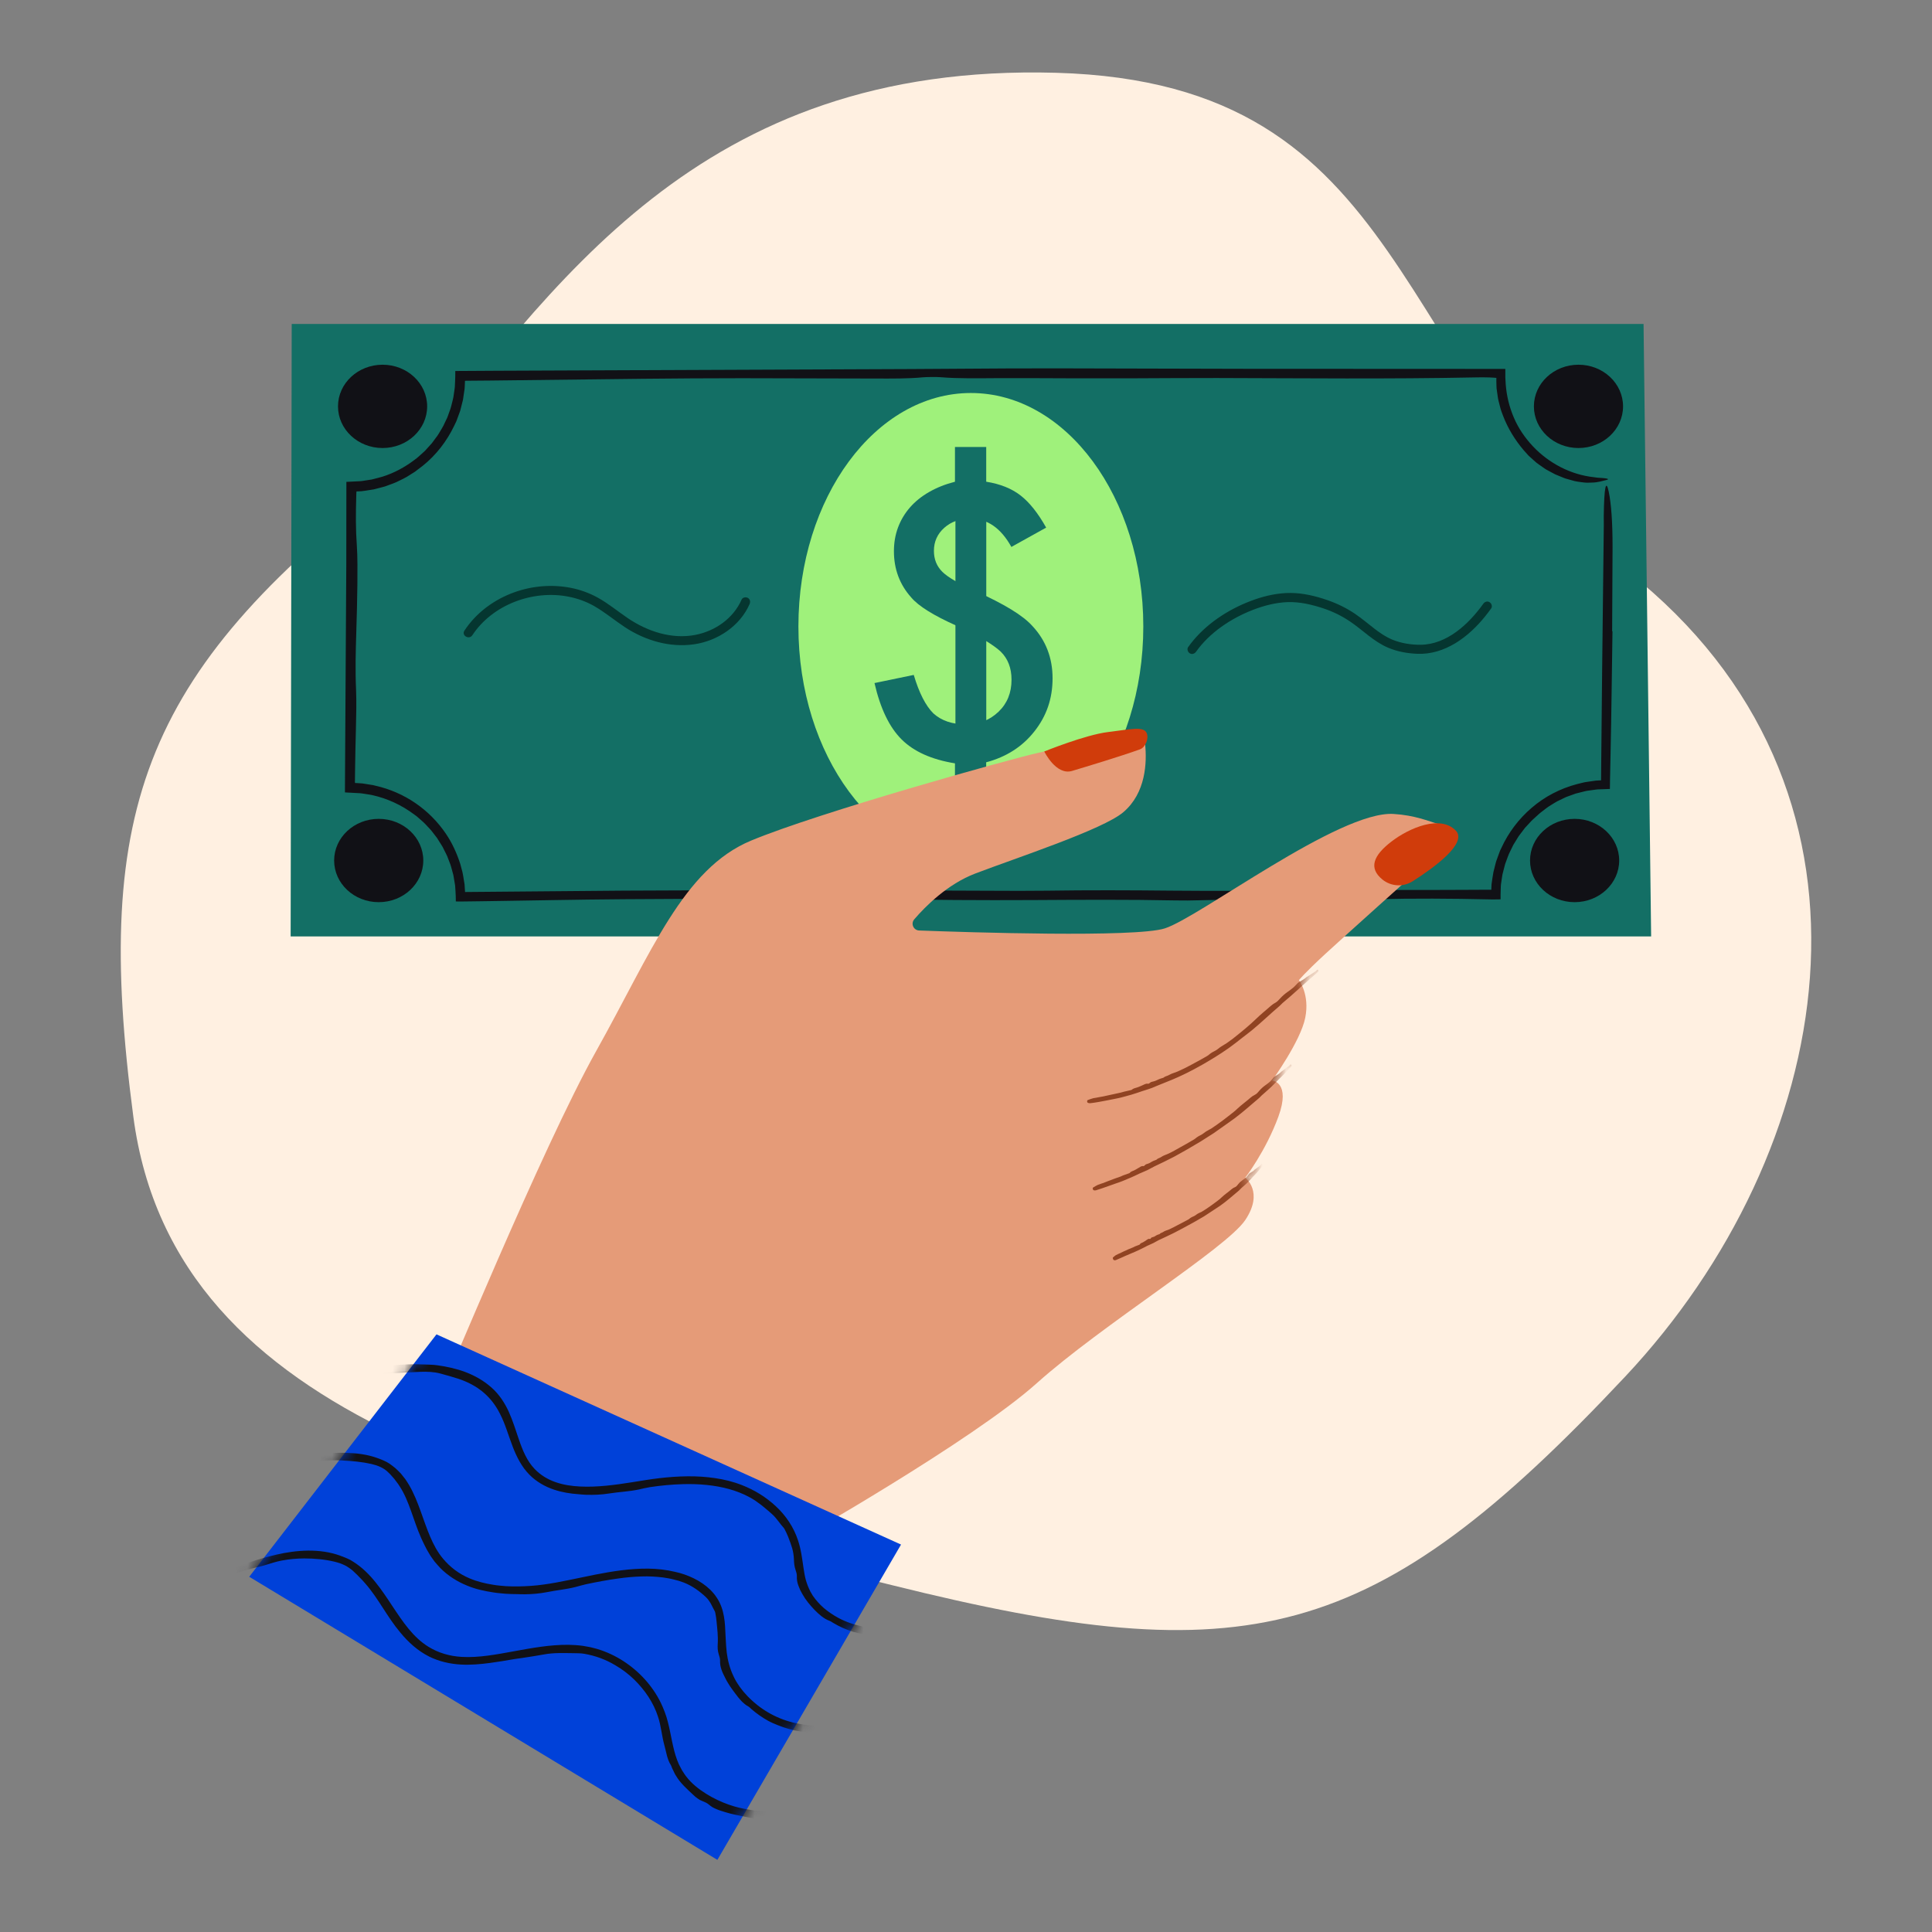 <?xml version="1.0" encoding="UTF-8"?> <svg xmlns="http://www.w3.org/2000/svg" width="160" height="160" viewBox="0 0 160 160" fill="none"><rect x="0" y="0" width="160" height="160" fill="#808080" stroke="none"/><g clip-path="url(#clip0_230_55477)"><path d="M33.547 38.922C45.861 23.739 57.75 5.184 87.473 6.028C117.196 6.871 114.839 30.581 135.879 48.201C157.533 66.335 152.014 95.434 134.605 113.989C113.692 136.281 103.222 138.574 73.886 131.28C44.549 123.986 14.439 118.206 11.043 92.48C7.646 66.754 11.893 55.367 33.547 38.92" fill="#FFF0E1"></path><path d="M136.74 77.55H24.07L24.158 26.828H136.112L136.74 77.55Z" fill="#136F65"></path><path d="M39.119 52.605C40.782 50.079 44.115 48.836 47.067 49.41C47.816 49.556 48.537 49.811 49.199 50.188C50.099 50.7 50.891 51.372 51.754 51.941C53.431 53.045 55.467 53.648 57.478 53.358C59.42 53.08 61.28 51.849 62.075 50.034C62.156 49.848 62.131 49.63 61.938 49.517C61.778 49.423 61.501 49.465 61.418 49.653C60.734 51.213 59.233 52.263 57.573 52.582C55.621 52.956 53.62 52.29 52.01 51.205C51.159 50.631 50.369 49.965 49.465 49.472C48.781 49.1 48.035 48.831 47.268 48.682C45.728 48.382 44.105 48.513 42.628 49.038C40.939 49.638 39.448 50.727 38.462 52.224C38.193 52.632 38.85 53.011 39.119 52.605Z" fill="#053630"></path><path d="M99.055 53.97C100.181 52.383 101.968 51.199 103.772 50.503C104.684 50.151 105.651 49.901 106.632 49.865C107.642 49.83 108.652 50.07 109.604 50.386C110.381 50.644 111.114 51.004 111.793 51.461C112.342 51.83 112.786 52.212 113.323 52.628C113.86 53.044 114.367 53.388 114.966 53.643C115.726 53.965 116.538 54.109 117.362 54.144C119.649 54.243 121.615 52.752 122.979 51.061C123.156 50.842 123.329 50.615 123.494 50.386C123.612 50.219 123.525 49.966 123.357 49.869C123.167 49.758 122.957 49.837 122.837 50.005C121.645 51.67 119.828 53.383 117.639 53.396C116.849 53.401 116.049 53.274 115.314 52.975C115.297 52.968 115.307 52.974 115.258 52.952C115.223 52.937 115.187 52.92 115.152 52.903C115.076 52.868 115.002 52.831 114.927 52.792C114.789 52.72 114.654 52.641 114.52 52.557C114.387 52.474 114.264 52.39 114.139 52.299C114.014 52.209 113.899 52.123 113.818 52.059C113.286 51.645 112.771 51.211 112.214 50.832C111.511 50.357 110.748 49.983 109.946 49.705C108.975 49.367 107.917 49.109 106.884 49.106C105.886 49.102 104.886 49.31 103.947 49.636C102.02 50.302 100.154 51.454 98.839 53.019C98.685 53.203 98.537 53.393 98.398 53.589C98.28 53.755 98.368 54.008 98.535 54.106C98.726 54.216 98.937 54.138 99.055 53.97Z" fill="#053630"></path><path d="M80.403 71.211C88.291 71.211 94.684 62.556 94.684 51.879C94.684 41.202 88.291 32.547 80.403 32.547C72.515 32.547 66.121 41.202 66.121 51.879C66.121 62.556 72.515 71.211 80.403 71.211Z" fill="#9FF17B"></path><path d="M31.684 37.104C33.722 37.104 35.375 35.559 35.375 33.654C35.375 31.748 33.722 30.204 31.684 30.204C29.645 30.204 27.992 31.748 27.992 33.654C27.992 35.559 29.645 37.104 31.684 37.104Z" fill="#111116"></path><path d="M130.723 37.104C132.761 37.104 134.414 35.559 134.414 33.654C134.414 31.748 132.761 30.204 130.723 30.204C128.685 30.204 127.031 31.748 127.031 33.654C127.031 35.559 128.685 37.104 130.723 37.104Z" fill="#111116"></path><path d="M31.363 74.714C33.402 74.714 35.055 73.169 35.055 71.264C35.055 69.359 33.402 67.814 31.363 67.814C29.325 67.814 27.672 69.359 27.672 71.264C27.672 73.169 29.325 74.714 31.363 74.714Z" fill="#111116"></path><path d="M130.402 74.714C132.441 74.714 134.094 73.169 134.094 71.264C134.094 69.359 132.441 67.814 130.402 67.814C128.364 67.814 126.711 69.359 126.711 71.264C126.711 73.169 128.364 74.714 130.402 74.714Z" fill="#111116"></path><path d="M133.538 52.312C133.487 55.673 133.452 59.063 133.381 62.389C133.366 63.132 133.351 63.872 133.335 64.61L133.325 65.296V65.338H133.281L133.193 65.341L133.02 65.348L132.678 65.361L132.386 65.371C132.341 65.373 132.295 65.373 132.249 65.378L132.114 65.397L131.571 65.472C131.387 65.49 131.211 65.539 131.032 65.584L130.497 65.719L129.976 65.906L129.716 66C129.63 66.034 129.549 66.079 129.465 66.118C129.298 66.198 129.132 66.279 128.965 66.361C128.801 66.447 128.647 66.552 128.487 66.648C128.161 66.831 127.877 67.076 127.58 67.302C127.501 67.359 127.432 67.426 127.359 67.493C127.286 67.56 127.214 67.627 127.139 67.694C126.992 67.829 126.837 67.959 126.705 68.115C126.567 68.265 126.428 68.414 126.29 68.563C126.167 68.726 126.043 68.887 125.922 69.048C125.868 69.122 125.81 69.194 125.758 69.268L125.615 69.502L125.327 69.97C125.245 70.133 125.167 70.299 125.086 70.463C125.005 70.628 124.922 70.791 124.866 70.965L124.677 71.48C124.642 71.564 124.622 71.654 124.6 71.742L124.532 72.007L124.464 72.272C124.441 72.361 124.417 72.448 124.407 72.54L124.326 73.082C124.289 73.278 124.287 73.479 124.282 73.68C124.274 73.919 124.267 74.202 124.272 74.469C124.269 74.487 124.235 74.475 124.216 74.481H124.15L124.019 74.484C123.931 74.484 123.843 74.484 123.757 74.486H123.499C123.433 74.486 123.367 74.484 123.303 74.482C120.19 74.412 117.093 74.393 113.974 74.469C111.544 74.373 109.149 74.442 106.708 74.472C104.266 74.502 101.78 74.482 99.365 74.556C98.725 74.576 97.989 74.583 97.34 74.569C93.399 74.489 89.457 74.517 85.49 74.539C81.24 74.561 76.995 74.536 72.773 74.447C70.525 74.4 68.169 74.402 65.862 74.402C63.115 74.413 60.369 74.425 57.622 74.437C53.635 74.449 49.676 74.475 45.718 74.544C44.455 74.564 43.191 74.586 41.923 74.606C41.29 74.616 40.653 74.625 40.018 74.635C39.701 74.64 39.382 74.643 39.062 74.648L38.505 74.655C38.257 74.655 37.994 74.665 37.75 74.655C37.747 74.38 37.744 74.091 37.723 73.825L37.705 73.536C37.698 73.454 37.698 73.372 37.684 73.29L37.602 72.802C37.573 72.639 37.556 72.475 37.504 72.317C37.409 72.002 37.349 71.674 37.215 71.373L37.038 70.911C36.974 70.76 36.892 70.616 36.82 70.467L36.71 70.246C36.675 70.172 36.638 70.098 36.59 70.029L36.327 69.61C36.283 69.541 36.241 69.469 36.195 69.4L36.043 69.204L35.741 68.811C35.639 68.682 35.518 68.568 35.408 68.446C35.292 68.328 35.189 68.198 35.064 68.09L34.692 67.763L34.506 67.6L34.305 67.454C33.28 66.683 32.083 66.123 30.811 65.844C30.653 65.809 30.491 65.792 30.33 65.764C30.17 65.742 30.009 65.707 29.847 65.693L29.168 65.656L28.724 65.633L28.613 65.626H28.586C28.586 65.626 28.562 65.628 28.567 65.615V65.338C28.572 64.551 28.576 63.765 28.581 62.981C28.613 57.539 28.646 52.101 28.679 46.655C28.679 44.553 28.684 42.448 28.685 40.343V39.907H28.694L28.842 39.899L29.437 39.869L29.871 39.847C29.994 39.839 30.116 39.812 30.239 39.795L30.607 39.738L30.791 39.709L30.972 39.663C31.21 39.597 31.453 39.545 31.69 39.471C32.635 39.173 33.518 38.696 34.304 38.101C34.582 37.91 34.82 37.672 35.072 37.447C35.202 37.34 35.309 37.209 35.422 37.084L35.759 36.711L36.06 36.306C36.16 36.17 36.266 36.041 36.345 35.894C36.516 35.605 36.703 35.327 36.833 35.017L37.05 34.564L37.218 34.092C37.347 33.782 37.409 33.453 37.494 33.131C37.541 32.97 37.561 32.804 37.585 32.64L37.657 32.145C37.673 32.063 37.668 31.979 37.674 31.895L37.688 31.607C37.706 31.326 37.705 31.021 37.705 30.724C38.868 30.718 40.033 30.709 41.2 30.703C52.601 30.656 64.005 30.61 75.406 30.563C78.146 30.547 80.882 30.528 83.621 30.511C84.989 30.511 86.362 30.508 87.731 30.506C92.813 30.518 97.892 30.53 102.976 30.543C110.205 30.547 117.436 30.55 124.665 30.553V31.256L124.696 31.806C124.765 32.764 124.993 33.706 125.373 34.589C125.748 35.474 126.305 36.278 126.962 36.975C128.283 38.368 130.09 39.315 131.994 39.518C132.128 39.533 132.248 39.56 132.359 39.565C132.471 39.572 132.57 39.577 132.658 39.584C132.835 39.597 132.965 39.612 133.052 39.631C133.222 39.666 133.21 39.709 133.006 39.76C132.651 39.84 132.319 39.959 131.832 39.966C131.711 39.971 131.577 39.976 131.432 39.976C131.287 39.978 131.133 39.949 130.961 39.931C130.79 39.906 130.6 39.887 130.397 39.84C130.196 39.787 129.978 39.726 129.737 39.654C129.571 39.614 129.421 39.538 129.264 39.478L128.798 39.285C128.646 39.211 128.501 39.127 128.349 39.047C128.202 38.961 128.041 38.889 127.899 38.787C127.756 38.686 127.611 38.584 127.462 38.48C127.389 38.426 127.312 38.376 127.239 38.317C127.17 38.255 127.099 38.195 127.028 38.131C126.888 38.004 126.743 37.874 126.594 37.74C126.461 37.591 126.324 37.438 126.182 37.281C125.469 36.441 124.868 35.469 124.47 34.414L124.323 34.019C124.272 33.886 124.247 33.747 124.209 33.613C124.142 33.339 124.057 33.071 124.029 32.792L123.97 32.378L123.941 32.172C123.933 32.103 123.934 32.033 123.931 31.964C123.927 31.843 123.926 31.722 123.922 31.603C123.922 31.504 123.917 31.405 123.922 31.301C123.927 31.285 123.909 31.291 123.9 31.29H123.868L123.802 31.285L123.669 31.276C123.568 31.27 123.466 31.265 123.365 31.259C123.029 31.241 122.543 31.248 122.148 31.256C115.045 31.399 107.907 31.323 100.775 31.306C98.446 31.301 96.111 31.323 93.779 31.33C92.267 31.33 90.753 31.33 89.241 31.332C87.044 31.328 84.842 31.306 82.652 31.317C80.997 31.325 79.392 31.363 77.896 31.239C77.582 31.212 76.713 31.219 76.409 31.249C75.235 31.363 73.869 31.352 72.501 31.348C68.808 31.34 65.114 31.33 61.421 31.322C58.689 31.322 55.95 31.342 53.227 31.369C48.999 31.417 44.787 31.467 40.555 31.516C40.147 31.519 39.738 31.523 39.329 31.526L38.715 31.531C38.645 31.535 38.566 31.529 38.507 31.54C38.507 31.6 38.504 31.657 38.502 31.717L38.492 31.93C38.487 32.019 38.487 32.106 38.477 32.195L38.399 32.72L38.36 32.984L38.34 33.114L38.308 33.244L38.178 33.758L38.112 34.017L38.021 34.267L37.838 34.767C37.811 34.85 37.774 34.933 37.733 35.011L37.619 35.251C37.007 36.533 36.117 37.692 35.001 38.582C34.831 38.712 34.66 38.842 34.489 38.971L34.361 39.069L34.226 39.154L33.954 39.325C33.599 39.567 33.206 39.741 32.819 39.931C32.639 40.013 32.448 40.073 32.262 40.145C32.073 40.213 31.889 40.295 31.691 40.337L31.107 40.489L30.96 40.528L30.811 40.551L30.514 40.598C30.315 40.625 30.119 40.667 29.922 40.681C29.83 40.686 29.741 40.689 29.65 40.694H29.525C29.518 40.707 29.521 40.729 29.518 40.748L29.513 40.806V40.821L29.509 40.889L29.506 41.021C29.46 42.581 29.452 43.799 29.555 45.239C29.612 46.048 29.607 47.333 29.597 48.379C29.584 49.723 29.545 51.056 29.506 52.369C29.46 53.948 29.412 55.42 29.488 57.119C29.528 58.03 29.504 59.293 29.476 60.326C29.445 61.467 29.422 62.609 29.406 63.755L29.396 64.6C29.405 64.707 29.337 64.89 29.513 64.848L29.781 64.865C29.856 64.87 29.932 64.872 30.006 64.88L30.229 64.915L30.675 64.986L30.898 65.021C30.972 65.033 31.043 65.056 31.117 65.075C32.289 65.34 33.41 65.829 34.403 66.509C35.396 67.188 36.258 68.055 36.93 69.051C37.45 69.816 37.833 70.666 38.117 71.545L38.296 72.215C38.352 72.439 38.375 72.669 38.417 72.897L38.473 73.239L38.495 73.585L38.514 73.872C42.892 73.833 47.268 73.796 51.647 73.758C54.116 73.748 56.595 73.737 59.071 73.728C66.771 73.702 74.462 73.733 82.154 73.768C83.663 73.774 85.198 73.784 86.684 73.763C90.124 73.711 93.544 73.724 96.977 73.759C101.111 73.803 105.223 73.759 109.334 73.714C110.289 73.704 111.26 73.679 112.204 73.687C114.19 73.706 116.173 73.707 118.155 73.704L121.129 73.694L122.615 73.687L123.358 73.684C123.534 73.684 123.478 73.684 123.493 73.682C123.497 73.682 123.5 73.682 123.504 73.68V73.664L123.522 73.236C123.573 72.892 123.617 72.545 123.683 72.203L123.811 71.696C123.857 71.529 123.889 71.356 123.956 71.193L124.135 70.702L124.226 70.455L124.34 70.219C124.92 68.949 125.783 67.808 126.847 66.899C127.923 65.97 129.218 65.301 130.591 64.939L131.108 64.811C131.194 64.788 131.28 64.773 131.37 64.761L131.633 64.722L132.16 64.647C132.248 64.637 132.337 64.637 132.425 64.632L132.542 64.627H132.553C132.57 64.627 132.582 64.632 132.591 64.627L132.594 64.593L132.602 63.654C132.628 61.011 132.653 58.367 132.68 55.725C132.727 51.643 132.773 47.574 132.82 43.497C132.82 43.228 132.819 42.948 132.817 42.683C132.849 40.362 132.999 39.627 133.229 40.726C133.432 41.699 133.548 43.233 133.545 45.33C133.533 47.645 133.523 49.959 133.511 52.272L133.543 52.297L133.538 52.312Z" fill="#111116"></path><path d="M81.674 37.016V39.893C82.836 40.079 83.787 40.46 84.527 41.038C85.266 41.615 85.969 42.501 86.639 43.695L83.758 45.295C82.892 43.73 81.759 42.947 80.359 42.947C79.493 42.947 78.773 43.202 78.201 43.71C77.63 44.218 77.343 44.856 77.343 45.619C77.343 46.313 77.574 46.89 78.037 47.352C78.489 47.801 79.406 48.334 80.786 48.952C81.978 49.49 82.963 49.997 83.741 50.471C84.52 50.946 85.106 51.404 85.499 51.843C86.612 53.038 87.169 54.48 87.169 56.172C87.169 57.865 86.666 59.304 85.661 60.575C84.667 61.838 83.336 62.688 81.671 63.13V66.167H79.086V63.217C77.155 62.903 75.681 62.244 74.668 61.236C73.653 60.228 72.905 58.673 72.422 56.568L75.673 55.894C76.115 57.382 76.657 58.443 77.297 59.079C77.968 59.686 78.859 59.988 79.972 59.988C81.085 59.988 81.962 59.641 82.691 58.946C83.41 58.262 83.77 57.377 83.77 56.29C83.77 55.32 83.469 54.544 82.868 53.957C82.563 53.673 82.112 53.353 81.516 52.995C80.919 52.638 80.158 52.249 79.233 51.828C77.321 50.976 76.064 50.194 75.465 49.48C74.509 48.413 74.031 47.137 74.031 45.649C74.031 44.945 74.144 44.289 74.371 43.682C74.597 43.075 74.925 42.525 75.353 42.031C75.782 41.538 76.311 41.109 76.943 40.747C77.573 40.384 78.287 40.101 79.086 39.895V37.018H81.674V37.016Z" fill="#136F65"></path><path d="M81.678 40.438H79.125V62.585H81.678V40.438Z" fill="#136F65"></path><path d="M36.184 115.973C36.707 115.063 44.813 95.196 49.389 87.015C53.966 78.833 56.58 71.951 62.202 69.615C67.823 67.277 83.643 62.862 85.998 62.342C87.722 61.962 91.547 61.094 93.473 60.657C94.13 60.508 94.767 60.965 94.835 61.633C94.987 63.136 94.904 65.667 93.029 67.262C91.339 68.701 84.167 71.044 80.767 72.342C78.471 73.219 76.652 75.044 75.713 76.136C75.407 76.493 75.651 77.042 76.122 77.06C80.165 77.211 94.005 77.662 96.456 76.888C99.332 75.978 110.909 67.123 115.413 67.408C117.173 67.518 118.304 68.001 119.142 68.255C119.983 68.51 120.223 69.576 119.571 70.162C116.933 72.525 111.19 77.676 109.793 78.966C107.963 80.653 107.571 81.173 107.571 81.173C107.571 81.173 108.486 82.342 108.094 84.289C107.703 86.237 105.349 89.484 105.349 89.484C105.349 89.484 106.917 89.613 105.872 92.471C104.827 95.327 103.126 97.534 103.126 97.534C103.126 97.534 104.695 98.704 103.126 101.04C101.557 103.378 91.229 109.74 85.867 114.545C80.507 119.35 65.603 127.79 65.603 127.79L36.185 115.974H36.184V115.973Z" fill="#E59B78"></path><mask id="mask0_230_55477" style="mask-type:alpha" maskUnits="userSpaceOnUse" x="36" y="60" width="84" height="68"><path d="M36.184 115.973C36.707 115.063 44.813 95.196 49.389 87.015C53.966 78.833 56.58 71.951 62.202 69.615C67.823 67.277 83.643 62.862 85.998 62.342C87.722 61.962 91.547 61.094 93.473 60.657C94.13 60.508 94.767 60.965 94.835 61.633C94.987 63.136 94.904 65.667 93.029 67.262C91.339 68.701 84.167 71.044 80.767 72.342C78.471 73.219 76.652 75.044 75.713 76.136C75.407 76.493 75.651 77.042 76.122 77.06C80.165 77.211 94.005 77.662 96.456 76.888C99.332 75.978 110.909 67.123 115.413 67.408C117.173 67.518 118.304 68.001 119.142 68.255C119.983 68.51 120.223 69.576 119.571 70.162C116.933 72.525 111.19 77.676 109.793 78.966C107.963 80.653 107.571 81.173 107.571 81.173C107.571 81.173 108.486 82.342 108.094 84.289C107.703 86.237 105.349 89.484 105.349 89.484C105.349 89.484 106.917 89.613 105.872 92.471C104.827 95.327 103.126 97.534 103.126 97.534C103.126 97.534 104.695 98.704 103.126 101.04C101.557 103.378 91.229 109.74 85.867 114.545C80.507 119.35 65.603 127.79 65.603 127.79L36.185 115.974H36.184V115.973Z" fill="#E59B78"></path></mask><g mask="url(#mask0_230_55477)"><path d="M91.227 90.825C91.35 90.799 91.475 90.779 91.597 90.749C91.799 90.701 92.004 90.657 92.208 90.617L92.819 90.483C92.909 90.462 92.997 90.43 93.086 90.409L93.627 90.283C93.659 90.276 93.696 90.275 93.721 90.253C93.85 90.137 94.007 90.11 94.159 90.063C94.316 90.013 94.466 89.944 94.618 89.877C94.761 89.815 94.891 89.718 95.069 89.75C95.126 89.76 95.185 89.719 95.229 89.679C95.302 89.61 95.39 89.585 95.483 89.57C95.694 89.533 95.873 89.411 96.072 89.34L96.28 89.273C96.305 89.265 96.335 89.266 96.354 89.248C96.487 89.126 96.67 89.114 96.817 89.025C97.045 88.887 97.311 88.837 97.551 88.726C97.735 88.644 97.919 88.56 98.1 88.47L98.637 88.191C98.831 88.092 99.02 87.982 99.213 87.879C99.476 87.742 99.731 87.589 99.988 87.442C100.074 87.393 100.145 87.321 100.224 87.26C100.432 87.098 100.697 87.021 100.897 86.844C101.049 86.714 101.219 86.615 101.39 86.511C101.445 86.476 101.506 86.447 101.56 86.41C101.734 86.289 101.906 86.167 102.075 86.038C102.269 85.888 102.459 85.733 102.649 85.578C102.864 85.402 103.082 85.226 103.291 85.043C103.531 84.835 103.772 84.626 103.999 84.403C104.374 84.034 104.786 83.706 105.179 83.358C105.309 83.243 105.444 83.139 105.598 83.057C105.765 82.967 105.888 82.828 106.013 82.69C106.201 82.48 106.414 82.301 106.642 82.138C106.804 82.022 106.966 81.907 107.116 81.778C107.236 81.674 107.337 81.548 107.45 81.437C107.493 81.395 107.543 81.362 107.594 81.328C107.797 81.197 108.021 81.093 108.194 80.925C108.212 80.907 108.241 80.9 108.264 80.885C108.491 80.741 108.717 80.597 108.94 80.449C108.996 80.412 109.034 80.357 109.087 80.313C109.099 80.303 109.141 80.305 109.146 80.313C109.166 80.344 109.193 80.385 109.19 80.409C109.186 80.444 109.165 80.474 109.141 80.496L108.779 80.813L108.631 80.947L108.226 81.3C107.971 81.524 107.714 81.746 107.466 81.977C107.06 82.353 106.635 82.707 106.216 83.067C106.13 83.141 106.059 83.232 105.973 83.304C105.206 83.956 104.482 84.657 103.7 85.303C103.447 85.513 103.18 85.707 102.921 85.91C102.546 86.206 102.173 86.502 101.783 86.781C101.391 87.056 100.994 87.321 100.586 87.571C100.378 87.703 100.167 87.829 99.954 87.951C99.743 88.077 99.529 88.2 99.312 88.316C99.1 88.433 98.889 88.552 98.672 88.661C98.456 88.772 98.244 88.887 98.022 88.988C97.392 89.295 96.741 89.553 96.091 89.812C95.857 89.897 95.633 90.006 95.401 90.097C95.18 90.179 94.956 90.246 94.731 90.32L94.596 90.362C94.29 90.461 93.99 90.578 93.681 90.662C93.183 90.808 92.679 90.94 92.168 91.034C91.962 91.07 91.757 91.115 91.553 91.155L90.936 91.269C90.724 91.308 90.509 91.336 90.295 91.361C90.236 91.368 90.173 91.356 90.114 91.338C90.075 91.326 90.033 91.289 90.031 91.216C90.03 91.147 90.057 91.108 90.099 91.095C90.252 91.043 90.401 90.979 90.556 90.945C90.778 90.902 91.001 90.867 91.222 90.826H91.227V90.825Z" fill="#904322"></path><path d="M91.46 97.931C91.564 97.896 91.667 97.855 91.769 97.813C92.106 97.674 92.452 97.56 92.797 97.438C92.873 97.409 92.944 97.367 93.018 97.339L93.476 97.176C93.503 97.166 93.537 97.163 93.555 97.139C93.65 97.015 93.79 96.988 93.917 96.93C94.048 96.869 94.17 96.787 94.296 96.716C94.416 96.649 94.519 96.549 94.681 96.572C94.734 96.579 94.781 96.537 94.815 96.497C94.872 96.43 94.948 96.404 95.028 96.384C95.212 96.343 95.354 96.208 95.524 96.139L95.703 96.071C95.725 96.062 95.752 96.062 95.767 96.046C95.874 95.923 96.036 95.911 96.157 95.823C96.348 95.687 96.578 95.63 96.787 95.529C97.11 95.381 97.412 95.197 97.721 95.026L98.223 94.747L98.898 94.355C98.973 94.31 99.037 94.248 99.106 94.196C99.292 94.058 99.52 93.984 99.699 93.837C99.834 93.724 99.986 93.64 100.138 93.555C100.188 93.526 100.244 93.506 100.293 93.474C100.447 93.372 100.602 93.268 100.752 93.162L101.273 92.783L101.85 92.339C102.07 92.168 102.289 91.998 102.488 91.804C102.823 91.489 103.198 91.227 103.541 90.923C103.654 90.826 103.774 90.739 103.914 90.672C104.064 90.601 104.17 90.477 104.273 90.351C104.431 90.163 104.613 90.004 104.81 89.862C104.952 89.761 105.091 89.657 105.216 89.538C105.315 89.442 105.396 89.326 105.489 89.222C105.525 89.184 105.567 89.152 105.609 89.122C105.783 89.003 105.982 88.909 106.116 88.746C106.131 88.729 106.156 88.721 106.175 88.708C106.364 88.568 106.555 88.431 106.742 88.288C106.79 88.253 106.818 88.199 106.859 88.159C106.869 88.149 106.91 88.149 106.915 88.156C106.938 88.184 106.969 88.221 106.97 88.245C106.97 88.278 106.957 88.307 106.938 88.327L106.644 88.63L106.525 88.76L106.195 89.098C105.984 89.31 105.766 89.514 105.56 89.731C105.228 90.086 104.846 90.392 104.488 90.719C104.414 90.786 104.355 90.866 104.277 90.93C103.598 91.499 102.943 92.096 102.232 92.626L101.529 93.127L100.509 93.848L99.456 94.518L98.348 95.172C97.978 95.376 97.615 95.593 97.242 95.791C96.698 96.069 96.154 96.344 95.6 96.599C95.404 96.69 95.222 96.81 95.026 96.903C94.84 96.99 94.651 97.067 94.462 97.149C94.425 97.166 94.386 97.179 94.349 97.196C94.099 97.32 93.846 97.441 93.586 97.548L92.961 97.81C92.751 97.894 92.537 97.968 92.322 98.038C91.978 98.154 91.64 98.291 91.294 98.402C91.115 98.461 90.938 98.523 90.757 98.577C90.708 98.592 90.651 98.588 90.597 98.577C90.559 98.57 90.517 98.54 90.502 98.468C90.487 98.4 90.502 98.359 90.537 98.34C90.661 98.27 90.777 98.186 90.906 98.132C91.088 98.057 91.277 98.001 91.465 97.938L91.46 97.931Z" fill="#904322"></path><path d="M92.835 103.745L93.06 103.638C93.306 103.515 93.563 103.413 93.82 103.309C93.876 103.286 93.926 103.249 93.984 103.227C94.097 103.18 94.212 103.14 94.326 103.096C94.347 103.088 94.372 103.088 94.384 103.066C94.445 102.954 94.551 102.932 94.646 102.887C94.744 102.84 94.831 102.769 94.926 102.712C95.014 102.658 95.086 102.57 95.216 102.603C95.259 102.615 95.291 102.578 95.314 102.541C95.353 102.481 95.411 102.462 95.473 102.452C95.617 102.429 95.716 102.316 95.848 102.266L95.985 102.219C96.002 102.214 96.024 102.216 96.034 102.201C96.106 102.095 96.236 102.098 96.328 102.028C96.469 101.922 96.65 101.892 96.809 101.821C97.054 101.716 97.287 101.583 97.522 101.461L97.905 101.263C98.077 101.171 98.253 101.083 98.423 100.988C98.481 100.956 98.526 100.907 98.58 100.867C98.721 100.765 98.903 100.731 99.038 100.619C99.139 100.533 99.257 100.476 99.376 100.419C99.415 100.401 99.459 100.389 99.497 100.367C99.617 100.297 99.735 100.223 99.852 100.146L100.25 99.873C100.399 99.767 100.548 99.659 100.693 99.549C100.858 99.423 101.029 99.301 101.178 99.153C101.426 98.913 101.718 98.73 101.973 98.502C102.059 98.43 102.15 98.366 102.262 98.324C102.382 98.279 102.459 98.183 102.532 98.085C102.642 97.937 102.779 97.818 102.93 97.712C103.04 97.64 103.147 97.563 103.236 97.471C103.309 97.397 103.361 97.303 103.427 97.222C103.451 97.192 103.484 97.169 103.516 97.147C103.65 97.06 103.812 96.996 103.903 96.865C103.913 96.852 103.935 96.847 103.949 96.837C104.092 96.731 104.239 96.627 104.381 96.516C104.417 96.49 104.433 96.446 104.462 96.412C104.469 96.404 104.506 96.407 104.511 96.412C104.538 96.438 104.572 96.473 104.577 96.491C104.584 96.52 104.577 96.543 104.562 96.56C104.494 96.642 104.422 96.723 104.352 96.803L104.268 96.905L104.032 97.175C103.878 97.341 103.716 97.501 103.565 97.672C103.505 97.741 103.442 97.809 103.378 97.875L103.175 98.063L102.763 98.432C102.709 98.484 102.665 98.547 102.606 98.594C102.088 99.02 101.591 99.475 101.041 99.859C100.862 99.983 100.674 100.096 100.495 100.218C100.23 100.387 99.974 100.569 99.707 100.736C99.436 100.897 99.165 101.053 98.891 101.209L98.04 101.672C97.758 101.818 97.481 101.976 97.196 102.117C96.784 102.32 96.368 102.514 95.951 102.707C95.804 102.776 95.669 102.87 95.522 102.942C95.384 103.011 95.242 103.069 95.102 103.133C95.073 103.147 95.044 103.155 95.017 103.17C94.831 103.267 94.646 103.366 94.455 103.455C94.147 103.599 93.842 103.747 93.526 103.868C93.271 103.967 93.028 104.087 92.778 104.196C92.65 104.253 92.521 104.312 92.389 104.363C92.354 104.376 92.308 104.373 92.264 104.363C92.234 104.356 92.197 104.327 92.172 104.257C92.148 104.193 92.153 104.153 92.177 104.134C92.261 104.066 92.339 103.985 92.432 103.935C92.562 103.861 92.702 103.811 92.839 103.749L92.835 103.745Z" fill="#904322"></path></g><path d="M20.641 130.581L36.148 110.506L74.619 127.914L59.41 154.026L20.641 130.581Z" fill="#0041D9"></path><mask id="mask1_230_55477" style="mask-type:alpha" maskUnits="userSpaceOnUse" x="20" y="110" width="55" height="45"><path d="M20.641 130.581L36.148 110.506L74.619 127.914L59.41 154.026L20.641 130.581Z" fill="#003EE0"></path></mask><g mask="url(#mask1_230_55477)"><path d="M76.624 134.792C76.436 134.86 76.244 134.915 76.053 134.977C75.86 135.031 75.668 135.088 75.474 135.136C74.185 135.465 72.819 135.574 71.486 135.322C71.341 135.291 71.193 135.265 71.046 135.239C70.9 135.203 70.755 135.168 70.612 135.126C70.041 134.947 69.495 134.697 68.984 134.392C68.893 134.336 68.801 134.266 68.705 134.234C68.219 134.056 67.825 133.697 67.46 133.327C67.084 132.936 66.729 132.511 66.457 132.028L66.27 131.681C66.218 131.56 66.165 131.44 66.12 131.316C66.025 131.069 65.98 130.807 65.993 130.547C66.003 130.378 65.939 130.168 65.88 129.997C65.78 129.714 65.76 129.43 65.75 129.147C65.738 128.823 65.686 128.508 65.603 128.209C65.517 127.912 65.407 127.627 65.297 127.34C65.265 127.24 65.215 127.146 65.174 127.049C65.132 126.951 65.091 126.854 65.037 126.762C65 126.693 64.975 126.614 64.927 126.559C64.583 126.188 64.331 125.744 63.95 125.405C63.875 125.341 63.801 125.276 63.73 125.209L63.505 125.019C63.362 124.887 63.202 124.771 63.051 124.643C62.737 124.407 62.418 124.17 62.063 123.988C60.994 123.407 59.784 123.11 58.559 122.981C57.896 122.911 57.225 122.892 56.553 122.911C55.639 122.936 54.722 123.023 53.811 123.161C53.507 123.208 53.208 123.288 52.902 123.354C52.09 123.525 51.254 123.553 50.43 123.686C49.805 123.785 49.172 123.81 48.535 123.791C48.324 123.785 48.113 123.76 47.902 123.744C47.225 123.697 46.542 123.587 45.887 123.367C45.131 123.117 44.41 122.703 43.842 122.126C43.764 122.042 43.683 121.961 43.611 121.873L43.396 121.604C43.266 121.418 43.136 121.23 43.028 121.032C42.805 120.64 42.623 120.231 42.466 119.82C42.103 118.882 41.843 117.926 41.405 117.081C41.054 116.38 40.59 115.774 39.998 115.283C39.929 115.217 39.85 115.162 39.772 115.107L39.539 114.937C39.372 114.84 39.215 114.727 39.039 114.642C38.867 114.553 38.695 114.462 38.511 114.392C38.334 114.312 38.148 114.248 37.96 114.184C37.469 114.026 36.979 113.887 36.474 113.751C35.93 113.604 35.355 113.589 34.789 113.609C33.936 113.642 33.082 113.691 32.224 113.745C31.616 113.78 31.008 113.857 30.407 113.966C30.167 114.016 29.929 114.077 29.692 114.142L28.988 114.353C28.812 114.409 28.632 114.449 28.451 114.486C27.735 114.647 27.007 114.79 26.322 115.088C26.247 115.122 26.165 115.135 26.087 115.162C25.307 115.425 24.535 115.729 23.785 116.088C23.599 116.177 23.43 116.306 23.25 116.408C23.206 116.433 23.101 116.443 23.098 116.433C23.084 116.378 23.067 116.304 23.105 116.254C23.159 116.18 23.25 116.111 23.336 116.061C23.552 115.928 23.775 115.808 23.998 115.689C24.219 115.566 24.447 115.455 24.673 115.341C24.861 115.244 25.05 115.154 25.241 115.066C25.754 114.826 26.281 114.618 26.808 114.416C27.814 114.038 28.85 113.741 29.897 113.496C30.749 113.298 31.616 113.159 32.487 113.075C33.357 112.993 34.235 112.956 35.12 113C35.3 113.008 35.481 113.01 35.662 113.02C35.843 113.027 36.025 113.037 36.204 113.064C37.004 113.173 37.805 113.347 38.573 113.639C39.338 113.934 40.075 114.348 40.701 114.909C41.334 115.462 41.809 116.193 42.142 116.933C42.476 117.678 42.706 118.434 42.954 119.159C43.273 120.096 43.638 120.997 44.288 121.666C44.756 122.151 45.343 122.512 45.99 122.738C46.637 122.968 47.336 123.074 48.045 123.107C49.465 123.176 50.914 122.98 52.358 122.751C53.101 122.632 53.858 122.503 54.621 122.414C55.385 122.325 56.153 122.27 56.926 122.262C57.688 122.252 58.455 122.299 59.213 122.411C59.973 122.523 60.724 122.705 61.445 122.99C62.487 123.391 63.452 123.993 64.267 124.756C65.085 125.517 65.73 126.478 66.082 127.547C66.341 128.308 66.43 129.093 66.54 129.829C66.591 130.18 66.648 130.522 66.736 130.849C66.777 131.015 66.844 131.168 66.897 131.329C66.952 131.488 67.037 131.636 67.104 131.79C67.168 131.909 67.239 132.027 67.308 132.142C67.572 132.523 67.883 132.874 68.237 133.179C68.595 133.479 68.984 133.744 69.396 133.971C70.064 134.331 70.796 134.578 71.544 134.719C72.29 134.866 73.062 134.87 73.832 134.809C75.073 134.707 76.286 134.33 77.451 133.853C78.054 133.607 78.645 133.325 79.234 133.035C79.396 132.956 79.574 132.899 79.746 132.852C79.859 132.822 79.987 132.825 80.019 132.934C80.05 133.035 79.986 133.125 79.871 133.201C79.456 133.471 79.042 133.749 78.594 133.974C77.961 134.293 77.294 134.553 76.617 134.782V134.786L76.624 134.792Z" fill="#111116"></path><path d="M69.405 143.357C69.213 143.389 69.02 143.419 68.824 143.438L68.532 143.469L68.24 143.488C66.945 143.567 65.624 143.365 64.413 142.871C64.282 142.812 64.147 142.758 64.013 142.705C63.88 142.648 63.751 142.58 63.623 142.515C63.116 142.235 62.644 141.899 62.209 141.524C62.133 141.453 62.061 141.369 61.975 141.323C61.863 141.265 61.76 141.195 61.667 141.115C61.573 141.036 61.48 140.954 61.392 140.865C61.227 140.678 61.063 140.489 60.918 140.284C60.755 140.081 60.61 139.863 60.458 139.65C60.322 139.427 60.173 139.209 60.063 138.968C59.835 138.528 59.609 138.059 59.633 137.54C59.646 137.373 59.572 137.166 59.521 136.995C59.43 136.71 59.421 136.423 59.44 136.14C59.479 135.489 59.398 134.862 59.34 134.265C59.322 134.058 59.295 133.857 59.254 133.661C59.237 133.59 59.234 133.51 59.202 133.449C59.082 133.242 58.991 133.035 58.883 132.834C58.77 132.636 58.64 132.44 58.472 132.279C57.949 131.787 57.343 131.338 56.627 131.059C56.355 130.954 56.076 130.868 55.786 130.804C55.5 130.727 55.206 130.685 54.914 130.638C54.325 130.568 53.729 130.531 53.129 130.555C52.481 130.575 51.832 130.633 51.184 130.726C50.302 130.846 49.419 131.012 48.538 131.199C48.244 131.261 47.957 131.355 47.663 131.428C46.883 131.628 46.077 131.693 45.28 131.858C44.675 131.972 44.064 132.027 43.45 132.031C43.245 132.039 43.042 132.019 42.838 132.019C42.511 132.026 42.183 132 41.857 131.987C41.531 131.953 41.203 131.935 40.879 131.88C40.128 131.769 39.376 131.605 38.664 131.306C37.856 130.977 37.1 130.496 36.477 129.872C36.303 129.691 36.141 129.498 35.977 129.307L35.759 129C35.724 128.948 35.685 128.897 35.651 128.845L35.555 128.684L35.364 128.362L35.193 128.032C35.074 127.814 34.984 127.587 34.876 127.366C34.547 126.626 34.305 125.868 34.042 125.135C33.778 124.402 33.493 123.685 33.079 123.062C33.013 122.958 32.947 122.856 32.871 122.764L32.654 122.475C32.491 122.301 32.346 122.108 32.164 121.947C31.799 121.563 31.279 121.362 30.764 121.241C29.979 121.063 29.166 120.991 28.335 120.952C27.748 120.917 27.153 120.927 26.564 120.981C26.328 121.004 26.093 121.039 25.86 121.088C25.627 121.13 25.395 121.187 25.164 121.236C24.99 121.269 24.813 121.301 24.637 121.323C23.935 121.424 23.22 121.516 22.541 121.772C22.467 121.801 22.386 121.809 22.308 121.831C21.54 122.048 20.78 122.316 20.042 122.648C19.856 122.725 19.694 122.853 19.515 122.948C19.473 122.972 19.37 122.98 19.367 122.968C19.353 122.913 19.338 122.839 19.373 122.791C19.426 122.72 19.515 122.653 19.601 122.604C20.03 122.358 20.474 122.143 20.924 121.937C21.111 121.856 21.297 121.766 21.486 121.689C21.998 121.481 22.518 121.298 23.045 121.133C24.046 120.823 25.075 120.608 26.111 120.461C26.957 120.343 27.812 120.3 28.666 120.318C29.523 120.342 30.402 120.441 31.247 120.748C31.59 120.873 31.941 121.006 32.253 121.212C32.426 121.328 32.583 121.464 32.748 121.59C32.902 121.725 33.042 121.878 33.189 122.022C33.316 122.182 33.447 122.338 33.569 122.5C33.677 122.67 33.795 122.834 33.893 123.009C34.293 123.701 34.574 124.429 34.834 125.145C35.094 125.862 35.33 126.573 35.617 127.245C35.904 127.918 36.242 128.554 36.695 129.089C37.276 129.786 38.027 130.355 38.892 130.714C39.515 130.979 40.187 131.142 40.866 131.247C41.205 131.306 41.551 131.329 41.896 131.36C42.242 131.373 42.588 131.39 42.938 131.38C43.634 131.368 44.331 131.323 45.023 131.225C45.714 131.132 46.41 130.997 47.107 130.855C48.543 130.563 49.987 130.229 51.469 130.045C52.2 129.954 52.94 129.899 53.685 129.907C54.43 129.914 55.178 130.001 55.909 130.174C56.438 130.286 56.959 130.471 57.454 130.711C57.947 130.952 58.413 131.262 58.817 131.653C59.215 132.044 59.545 132.525 59.737 133.054C59.935 133.58 60.009 134.129 60.046 134.66C60.095 135.415 60.104 136.153 60.186 136.856C60.269 137.515 60.436 138.161 60.722 138.766C60.772 138.89 60.837 139.008 60.901 139.125C61.005 139.328 61.144 139.511 61.267 139.704C61.411 139.883 61.539 140.071 61.698 140.237C61.995 140.585 62.336 140.895 62.691 141.183C63.268 141.645 63.913 142.022 64.597 142.302C65.278 142.584 66.011 142.757 66.749 142.852C67.941 143.005 69.167 142.882 70.334 142.577C70.94 142.421 71.531 142.21 72.107 141.967C72.266 141.903 72.438 141.854 72.604 141.817C72.713 141.792 72.838 141.802 72.869 141.911C72.897 142.012 72.835 142.099 72.72 142.168C72.308 142.421 71.882 142.664 71.425 142.84C70.775 143.09 70.091 143.251 69.402 143.36V143.364L69.405 143.357Z" fill="#111116"></path><path d="M71.264 149.457C70.888 149.604 70.504 149.728 70.119 149.854C69.479 150.055 68.828 150.213 68.169 150.339C67.509 150.453 66.845 150.55 66.174 150.592C65.879 150.621 65.582 150.644 65.286 150.659C64.692 150.668 64.099 150.654 63.505 150.602C63.398 150.594 63.285 150.572 63.185 150.587C62.675 150.651 62.164 150.554 61.659 150.446C61.132 150.346 60.602 150.237 60.082 150.081C59.838 149.998 59.587 149.938 59.35 149.832C59.232 149.782 59.114 149.73 59.001 149.665C58.891 149.596 58.785 149.519 58.685 149.43C58.553 149.321 58.351 149.225 58.175 149.16C58.102 149.131 58.03 149.101 57.962 149.066C57.896 149.027 57.832 148.985 57.77 148.94C57.647 148.849 57.523 148.761 57.415 148.646C56.905 148.163 56.358 147.694 55.992 147.075C55.959 147.023 55.926 146.971 55.895 146.919L55.816 146.753L55.657 146.422C55.618 146.344 55.603 146.248 55.556 146.179C55.245 145.684 55.179 145.102 55.032 144.577C54.799 143.754 54.752 142.93 54.495 142.174C54.124 141.01 53.408 139.967 52.533 139.106C52.059 138.64 51.52 138.237 50.944 137.902C50.167 137.436 49.301 137.117 48.407 136.964C48.11 136.907 47.803 136.916 47.499 136.909C46.692 136.902 45.866 136.86 45.052 137.013C44.437 137.127 43.821 137.218 43.2 137.313C42.993 137.345 42.784 137.364 42.578 137.401C41.916 137.516 41.249 137.63 40.574 137.719C39.795 137.823 39.001 137.892 38.199 137.853C37.292 137.806 36.375 137.602 35.546 137.193C34.6 136.718 33.802 135.992 33.152 135.198C32.054 133.895 31.336 132.38 30.282 131.175C30.196 131.077 30.11 130.98 30.024 130.883C29.938 130.787 29.843 130.7 29.756 130.606C29.585 130.411 29.386 130.255 29.205 130.068C29.102 129.975 28.985 129.898 28.871 129.818C28.813 129.779 28.754 129.739 28.695 129.704L28.508 129.61C28.384 129.544 28.249 129.502 28.119 129.45C27.984 129.412 27.852 129.365 27.716 129.336C26.897 129.137 26.05 129.063 25.189 129.063C24.58 129.066 23.962 129.117 23.355 129.234C22.867 129.323 22.393 129.481 21.92 129.628C21.743 129.683 21.56 129.725 21.38 129.769C20.658 129.942 19.924 130.109 19.242 130.44C19.167 130.477 19.084 130.495 19.007 130.525C18.228 130.826 17.465 131.18 16.732 131.597C16.548 131.7 16.388 131.84 16.214 131.959C16.172 131.988 16.067 132.008 16.063 131.996C16.045 131.943 16.023 131.869 16.057 131.815C16.106 131.736 16.192 131.661 16.276 131.601C16.7 131.309 17.137 131.035 17.587 130.782C17.772 130.675 17.96 130.572 18.147 130.47C18.657 130.203 19.183 129.965 19.714 129.746C20.724 129.325 21.775 129.008 22.84 128.759C23.707 128.56 24.6 128.424 25.508 128.415C26.414 128.407 27.342 128.523 28.215 128.85C28.568 128.987 28.936 129.115 29.252 129.333C29.975 129.786 30.575 130.386 31.088 131.02C31.603 131.656 32.045 132.328 32.481 132.988C32.917 133.645 33.347 134.294 33.831 134.883C34.313 135.47 34.854 135.992 35.479 136.376C36.291 136.879 37.235 137.159 38.219 137.216C39.65 137.3 41.107 137.016 42.57 136.75C44.034 136.483 45.533 136.203 47.078 136.216C47.475 136.223 47.874 136.248 48.271 136.302C48.468 136.332 48.666 136.372 48.865 136.408C49.061 136.451 49.254 136.508 49.448 136.557C50.218 136.785 50.947 137.129 51.618 137.56C52.937 138.412 54.033 139.608 54.725 141.017C54.967 141.527 55.174 142.062 55.309 142.603C55.45 143.145 55.547 143.683 55.657 144.212C55.767 144.738 55.889 145.255 56.071 145.743C56.115 145.866 56.167 145.985 56.218 146.104L56.397 146.448C56.427 146.505 56.453 146.563 56.488 146.619L56.594 146.781C56.669 146.887 56.73 147.003 56.814 147.102C57.258 147.69 57.847 148.158 58.476 148.551C59.072 148.925 59.715 149.23 60.389 149.465C60.526 149.509 60.661 149.556 60.798 149.596C61.737 149.866 62.714 149.988 63.69 150.042C65.276 150.109 66.872 149.978 68.432 149.666C68.748 149.613 69.057 149.527 69.368 149.455C69.675 149.364 69.986 149.287 70.288 149.182C70.9 148.99 71.492 148.747 72.08 148.497C72.684 148.231 73.272 147.927 73.85 147.608C74.007 147.519 74.181 147.449 74.351 147.394C74.464 147.357 74.593 147.352 74.633 147.457C74.671 147.555 74.611 147.65 74.498 147.732C74.296 147.882 74.095 148.036 73.883 148.175C73.676 148.319 73.463 148.459 73.238 148.576C72.924 148.754 72.593 148.901 72.266 149.051C71.931 149.188 71.599 149.331 71.258 149.452V149.455H71.264V149.457Z" fill="#111116"></path></g><path d="M86.481 62.232C86.481 62.232 87.455 64.24 88.781 63.846C89.773 63.55 92.876 62.613 94.402 62.059C94.863 61.892 95.152 61.175 94.97 60.724C94.723 60.112 93.632 60.401 91.768 60.624C89.885 60.85 86.481 62.234 86.481 62.234V62.232Z" fill="#D03C0B"></path><path d="M120.562 68.788C119.295 67.46 116.722 68.552 115.232 69.695C113.741 70.839 113.315 71.883 114.482 72.835C115.198 73.421 116.213 73.478 116.995 72.98C118.768 71.851 121.553 69.825 120.563 68.786H120.562V68.788Z" fill="#D03C0B"></path></g><defs><clipPath id="clip0_230_55477"><rect width="140" height="148" fill="white" transform="translate(10 6)"></rect></clipPath></defs></svg> 